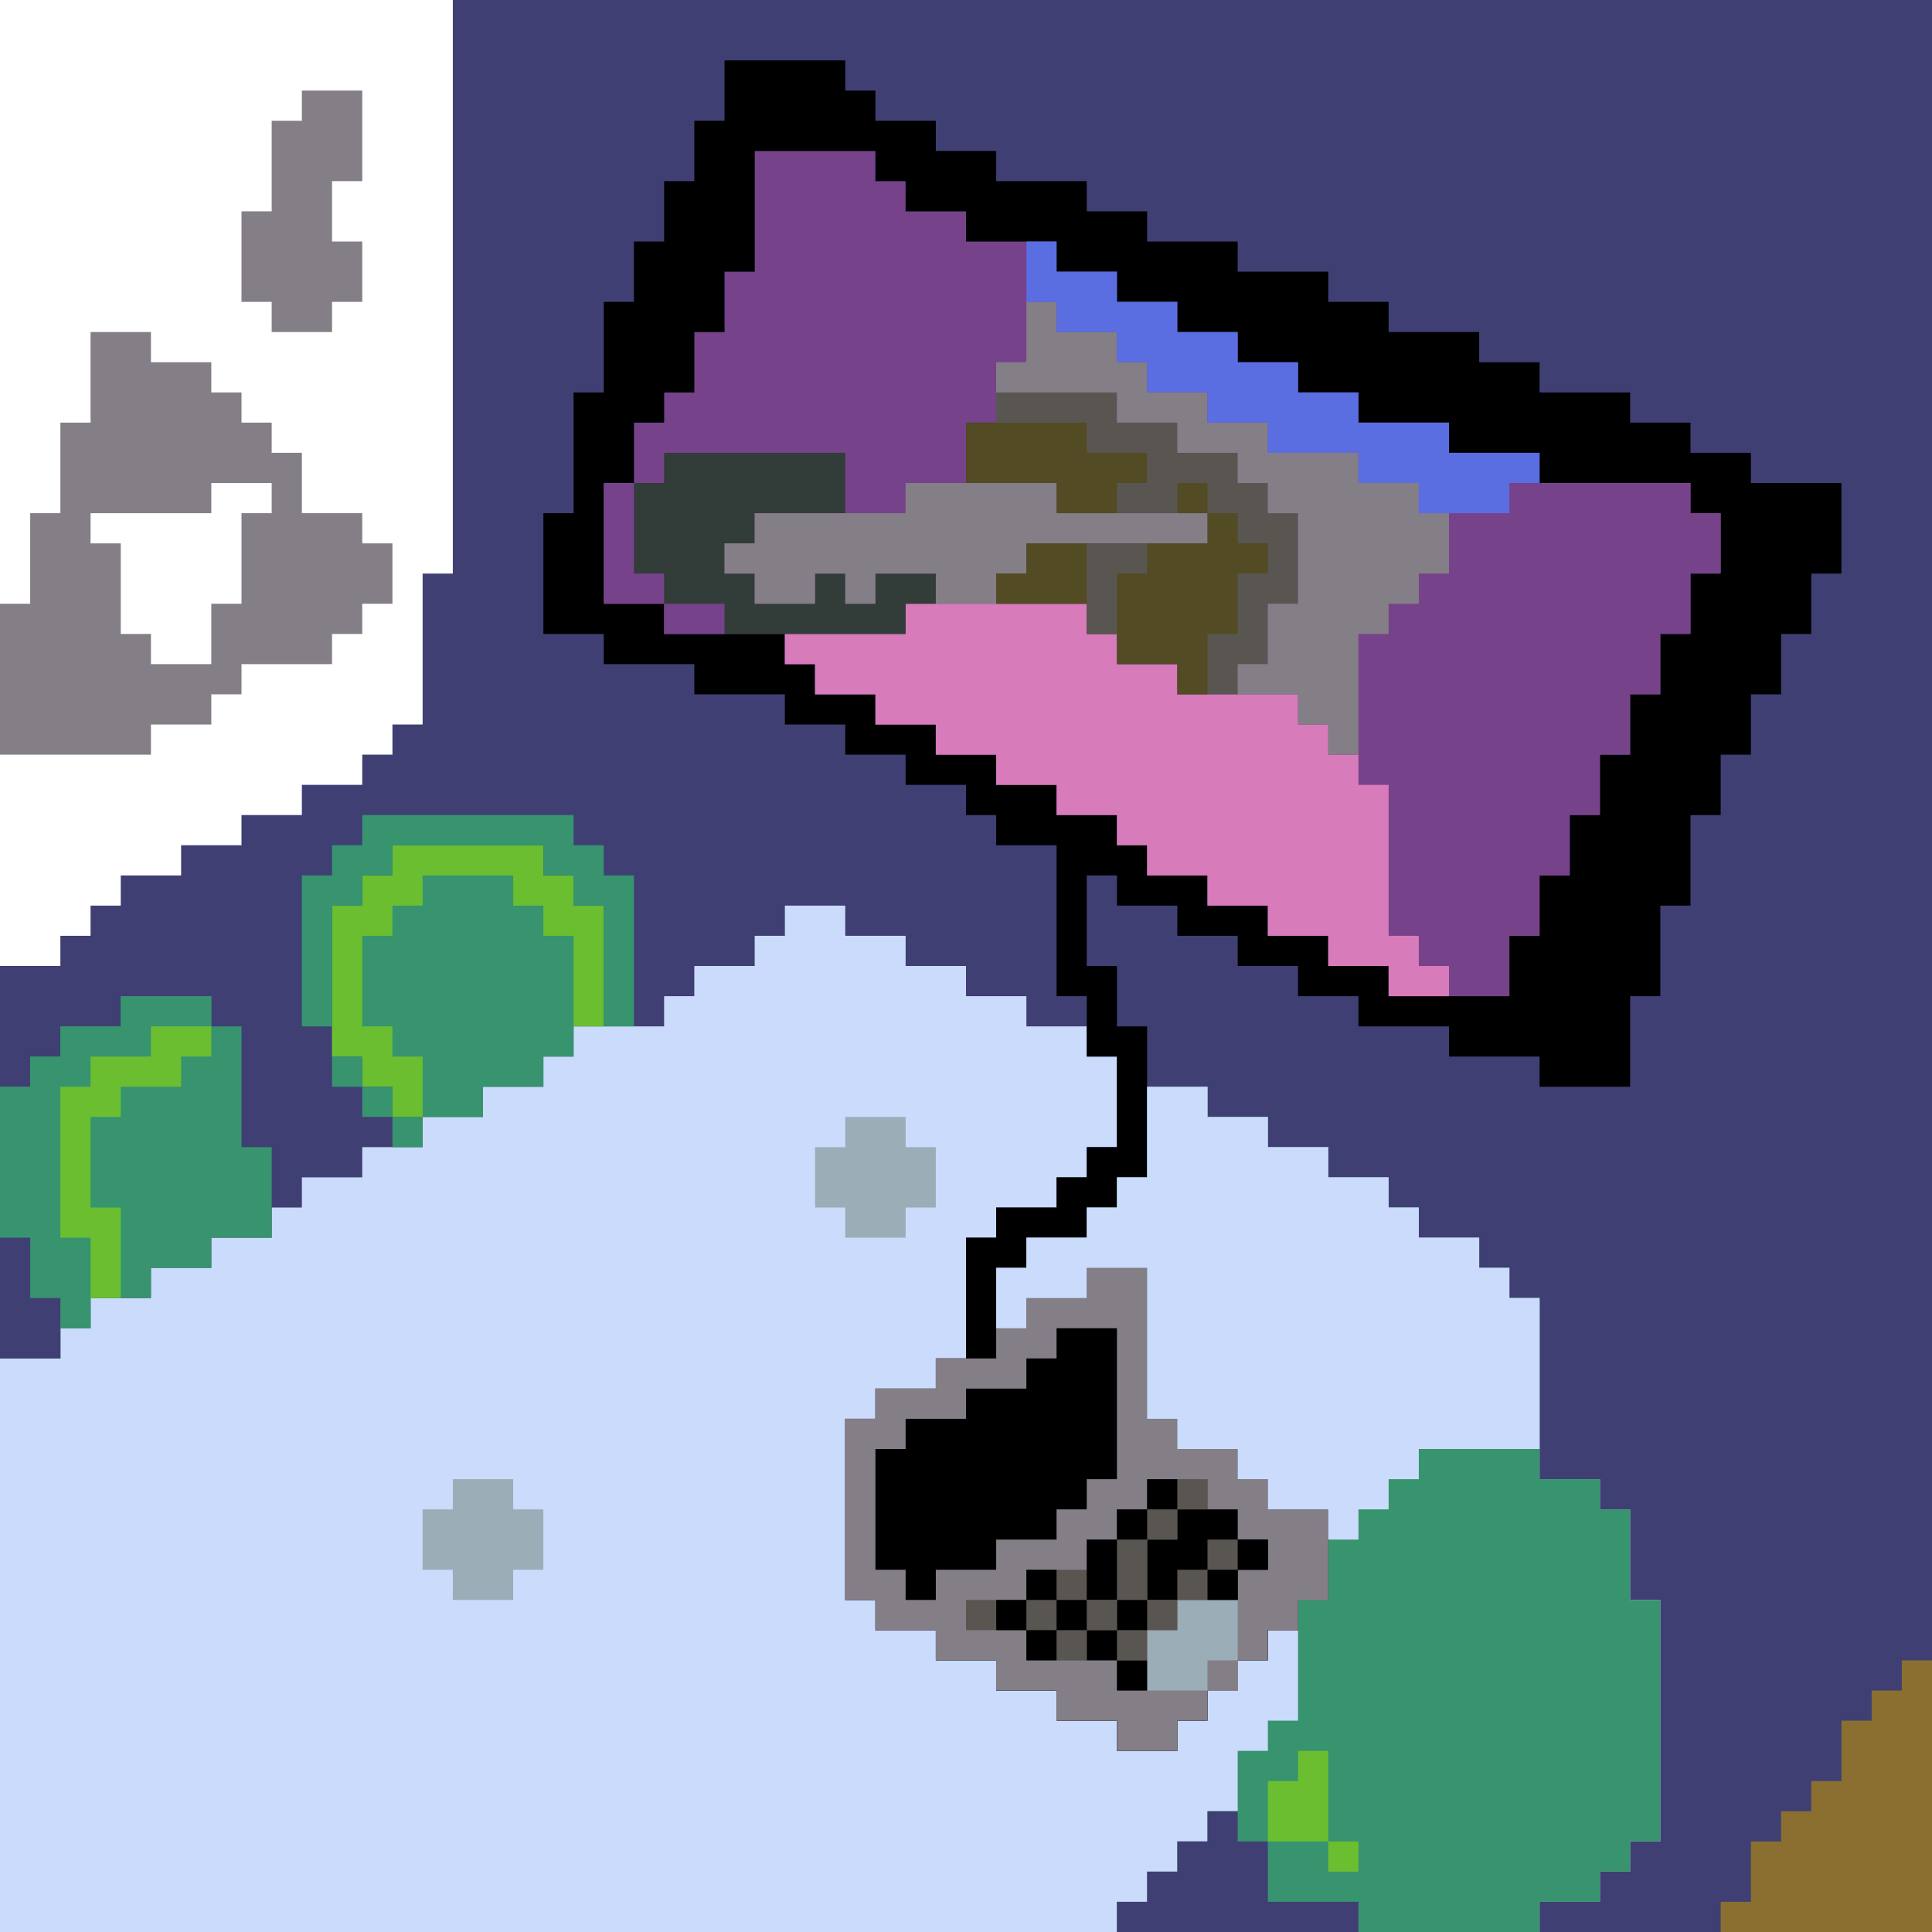 <?xml version="1.0" encoding="UTF-8"?>
<svg version="1.1" xmlns="http://www.w3.org/2000/svg" width="640" height="640">
<rect width="100%" height="100%" fill="#333333" stroke="none"/>
<path d="M0 0 C211.2 0 422.4 0 640 0 C640 211.2 640 422.4 640 640 C428.8 640 217.6 640 0 640 C0 428.8 0 217.6 0 0 Z " fill="#3F3F74" transform="translate(0,0)"/>
<path d="M0 0 C6.6 0 13.2 0 20 0 C20 3.3 20 6.6 20 10 C26.6 10 33.2 10 40 10 C40 13.3 40 16.6 40 20 C46.6 20 53.2 20 60 20 C60 23.3 60 26.6 60 30 C66.6 30 73.2 30 80 30 C80 33.3 80 36.6 80 40 C86.6 40 93.2 40 100 40 C100 43.3 100 46.6 100 50 C103.3 50 106.6 50 110 50 C110 59.9 110 69.8 110 80 C106.7 80 103.4 80 100 80 C100 83.3 100 86.6 100 90 C96.7 90 93.4 90 90 90 C90 93.3 90 96.6 90 100 C83.4 100 76.8 100 70 100 C70 103.3 70 106.6 70 110 C66.7 110 63.4 110 60 110 C60 123.2 60 136.4 60 150 C56.7 150 53.4 150 50 150 C50 153.3 50 156.6 50 160 C43.4 160 36.8 160 30 160 C30 163.3 30 166.6 30 170 C26.7 170 23.4 170 20 170 C20 189.8 20 209.6 20 230 C23.3 230 26.6 230 30 230 C30 233.3 30 236.6 30 240 C36.6 240 43.2 240 50 240 C50 243.3 50 246.6 50 250 C56.6 250 63.2 250 70 250 C70 253.3 70 256.6 70 260 C76.6 260 83.2 260 90 260 C90 263.3 90 266.6 90 270 C96.6 270 103.2 270 110 270 C110 273.3 110 276.6 110 280 C116.6 280 123.2 280 130 280 C130 276.7 130 273.4 130 270 C133.3 270 136.6 270 140 270 C140 266.7 140 263.4 140 260 C143.3 260 146.6 260 150 260 C150 256.7 150 253.4 150 250 C153.3 250 156.6 250 160 250 C160 246.7 160 243.4 160 240 C163.3 240 166.6 240 170 240 C170 236.7 170 233.4 170 230 C173.3 230 176.6 230 180 230 C180 220.1 180 210.2 180 200 C173.4 200 166.8 200 160 200 C160 196.7 160 193.4 160 190 C156.7 190 153.4 190 150 190 C150 186.7 150 183.4 150 180 C143.4 180 136.8 180 130 180 C130 176.7 130 173.4 130 170 C126.7 170 123.4 170 120 170 C120 153.5 120 137 120 120 C113.4 120 106.8 120 100 120 C100 123.3 100 126.6 100 130 C93.4 130 86.8 130 80 130 C80 133.3 80 136.6 80 140 C76.7 140 73.4 140 70 140 C70 133.4 70 126.8 70 120 C73.3 120 76.6 120 80 120 C80 116.7 80 113.4 80 110 C86.6 110 93.2 110 100 110 C100 106.7 100 103.4 100 100 C103.3 100 106.6 100 110 100 C110 96.7 110 93.4 110 90 C113.3 90 116.6 90 120 90 C120 80.1 120 70.2 120 60 C126.6 60 133.2 60 140 60 C140 63.3 140 66.6 140 70 C146.6 70 153.2 70 160 70 C160 73.3 160 76.6 160 80 C166.6 80 173.2 80 180 80 C180 83.3 180 86.6 180 90 C186.6 90 193.2 90 200 90 C200 93.3 200 96.6 200 100 C203.3 100 206.6 100 210 100 C210 103.3 210 106.6 210 110 C216.6 110 223.2 110 230 110 C230 113.3 230 116.6 230 120 C233.3 120 236.6 120 240 120 C240 123.3 240 126.6 240 130 C243.3 130 246.6 130 250 130 C250 149.8 250 169.6 250 190 C256.6 190 263.2 190 270 190 C270 193.3 270 196.6 270 200 C273.3 200 276.6 200 280 200 C280 209.9 280 219.8 280 230 C283.3 230 286.6 230 290 230 C290 256.4 290 282.8 290 310 C286.7 310 283.4 310 280 310 C280 313.3 280 316.6 280 320 C276.7 320 273.4 320 270 320 C270 323.3 270 326.6 270 330 C263.4 330 256.8 330 250 330 C250 333.3 250 336.6 250 340 C81.7 340 -86.6 340 -260 340 C-260 277.3 -260 214.6 -260 150 C-253.4 150 -246.8 150 -240 150 C-240 146.7 -240 143.4 -240 140 C-236.7 140 -233.4 140 -230 140 C-230 136.7 -230 133.4 -230 130 C-223.4 130 -216.8 130 -210 130 C-210 126.7 -210 123.4 -210 120 C-203.4 120 -196.8 120 -190 120 C-190 116.7 -190 113.4 -190 110 C-183.4 110 -176.8 110 -170 110 C-170 106.7 -170 103.4 -170 100 C-166.7 100 -163.4 100 -160 100 C-160 96.7 -160 93.4 -160 90 C-153.4 90 -146.8 90 -140 90 C-140 86.7 -140 83.4 -140 80 C-133.4 80 -126.8 80 -120 80 C-120 76.7 -120 73.4 -120 70 C-113.4 70 -106.8 70 -100 70 C-100 66.7 -100 63.4 -100 60 C-93.4 60 -86.8 60 -80 60 C-80 56.7 -80 53.4 -80 50 C-76.7 50 -73.4 50 -70 50 C-70 46.7 -70 43.4 -70 40 C-60.1 40 -50.2 40 -40 40 C-40 36.7 -40 33.4 -40 30 C-36.7 30 -33.4 30 -30 30 C-30 26.7 -30 23.4 -30 20 C-23.4 20 -16.8 20 -10 20 C-10 16.7 -10 13.4 -10 10 C-6.7 10 -3.4 10 0 10 C0 6.7 0 3.4 0 0 Z " fill="#CBDBFC" transform="translate(260,300)"/>
<path d="M0 0 C13.2 0 26.4 0 40 0 C40 3.3 40 6.6 40 10 C43.3 10 46.6 10 50 10 C50 13.3 50 16.6 50 20 C56.6 20 63.2 20 70 20 C70 23.3 70 26.6 70 30 C79.9 30 89.8 30 100 30 C100 33.3 100 36.6 100 40 C106.6 40 113.2 40 120 40 C120 43.3 120 46.6 120 50 C126.6 50 133.2 50 140 50 C140 53.3 140 56.6 140 60 C146.6 60 153.2 60 160 60 C160 63.3 160 66.6 160 70 C166.6 70 173.2 70 180 70 C180 73.3 180 76.6 180 80 C186.6 80 193.2 80 200 80 C200 83.3 200 86.6 200 90 C209.9 90 219.8 90 230 90 C230 93.3 230 96.6 230 100 C239.9 100 249.8 100 260 100 C260 103.3 260 106.6 260 110 C276.5 110 293 110 310 110 C310 113.3 310 116.6 310 120 C313.3 120 316.6 120 320 120 C320 126.6 320 133.2 320 140 C316.7 140 313.4 140 310 140 C310 146.6 310 153.2 310 160 C306.7 160 303.4 160 300 160 C300 166.6 300 173.2 300 180 C296.7 180 293.4 180 290 180 C290 186.6 290 193.2 290 200 C286.7 200 283.4 200 280 200 C280 206.6 280 213.2 280 220 C276.7 220 273.4 220 270 220 C270 226.6 270 233.2 270 240 C266.7 240 263.4 240 260 240 C260 246.6 260 253.2 260 260 C256.7 260 253.4 260 250 260 C250 266.6 250 273.2 250 280 C236.8 280 223.6 280 210 280 C210 276.7 210 273.4 210 270 C203.4 270 196.8 270 190 270 C190 266.7 190 263.4 190 260 C183.4 260 176.8 260 170 260 C170 256.7 170 253.4 170 250 C163.4 250 156.8 250 150 250 C150 246.7 150 243.4 150 240 C143.4 240 136.8 240 130 240 C130 236.7 130 233.4 130 230 C126.7 230 123.4 230 120 230 C120 226.7 120 223.4 120 220 C113.4 220 106.8 220 100 220 C100 216.7 100 213.4 100 210 C93.4 210 86.8 210 80 210 C80 206.7 80 203.4 80 200 C73.4 200 66.8 200 60 200 C60 196.7 60 193.4 60 190 C53.4 190 46.8 190 40 190 C40 186.7 40 183.4 40 180 C33.4 180 26.8 180 20 180 C20 176.7 20 173.4 20 170 C16.7 170 13.4 170 10 170 C10 166.7 10 163.4 10 160 C-3.2 160 -16.4 160 -30 160 C-30 156.7 -30 153.4 -30 150 C-36.6 150 -43.2 150 -50 150 C-50 136.8 -50 123.6 -50 110 C-46.7 110 -43.4 110 -40 110 C-40 103.4 -40 96.8 -40 90 C-36.7 90 -33.4 90 -30 90 C-30 86.7 -30 83.4 -30 80 C-26.7 80 -23.4 80 -20 80 C-20 73.4 -20 66.8 -20 60 C-16.7 60 -13.4 60 -10 60 C-10 53.4 -10 46.8 -10 40 C-6.7 40 -3.4 40 0 40 C0 26.8 0 13.6 0 0 Z " fill="#76428A" transform="translate(250,50)"/>
<path d="M0 0 C13.2 0 26.4 0 40 0 C40 3.3 40 6.6 40 10 C43.3 10 46.6 10 50 10 C50 13.3 50 16.6 50 20 C56.6 20 63.2 20 70 20 C70 23.3 70 26.6 70 30 C76.6 30 83.2 30 90 30 C90 33.3 90 36.6 90 40 C99.9 40 109.8 40 120 40 C120 43.3 120 46.6 120 50 C126.6 50 133.2 50 140 50 C140 53.3 140 56.6 140 60 C149.9 60 159.8 60 170 60 C170 63.3 170 66.6 170 70 C179.9 70 189.8 70 200 70 C200 73.3 200 76.6 200 80 C206.6 80 213.2 80 220 80 C220 83.3 220 86.6 220 90 C229.9 90 239.8 90 250 90 C250 93.3 250 96.6 250 100 C256.6 100 263.2 100 270 100 C270 103.3 270 106.6 270 110 C279.9 110 289.8 110 300 110 C300 113.3 300 116.6 300 120 C306.6 120 313.2 120 320 120 C320 123.3 320 126.6 320 130 C326.6 130 333.2 130 340 130 C340 133.3 340 136.6 340 140 C349.9 140 359.8 140 370 140 C370 149.9 370 159.8 370 170 C366.7 170 363.4 170 360 170 C360 176.6 360 183.2 360 190 C356.7 190 353.4 190 350 190 C350 196.6 350 203.2 350 210 C346.7 210 343.4 210 340 210 C340 216.6 340 223.2 340 230 C336.7 230 333.4 230 330 230 C330 236.6 330 243.2 330 250 C326.7 250 323.4 250 320 250 C320 259.9 320 269.8 320 280 C316.7 280 313.4 280 310 280 C310 289.9 310 299.8 310 310 C306.7 310 303.4 310 300 310 C300 319.9 300 329.8 300 340 C290.1 340 280.2 340 270 340 C270 336.7 270 333.4 270 330 C260.1 330 250.2 330 240 330 C240 326.7 240 323.4 240 320 C230.1 320 220.2 320 210 320 C210 316.7 210 313.4 210 310 C203.4 310 196.8 310 190 310 C190 306.7 190 303.4 190 300 C183.4 300 176.8 300 170 300 C170 296.7 170 293.4 170 290 C163.4 290 156.8 290 150 290 C150 286.7 150 283.4 150 280 C143.4 280 136.8 280 130 280 C130 276.7 130 273.4 130 270 C126.7 270 123.4 270 120 270 C120 279.9 120 289.8 120 300 C123.3 300 126.6 300 130 300 C130 306.6 130 313.2 130 320 C133.3 320 136.6 320 140 320 C140 336.5 140 353 140 370 C136.7 370 133.4 370 130 370 C130 373.3 130 376.6 130 380 C126.7 380 123.4 380 120 380 C120 383.3 120 386.6 120 390 C113.4 390 106.8 390 100 390 C100 393.3 100 396.6 100 400 C96.7 400 93.4 400 90 400 C90 406.6 90 413.2 90 420 C93.3 420 96.6 420 100 420 C100 416.7 100 413.4 100 410 C106.6 410 113.2 410 120 410 C120 406.7 120 403.4 120 400 C126.6 400 133.2 400 140 400 C140 416.5 140 433 140 450 C143.3 450 146.6 450 150 450 C150 453.3 150 456.6 150 460 C156.6 460 163.2 460 170 460 C170 463.3 170 466.6 170 470 C173.3 470 176.6 470 180 470 C180 473.3 180 476.6 180 480 C186.6 480 193.2 480 200 480 C200 489.9 200 499.8 200 510 C196.7 510 193.4 510 190 510 C190 513.3 190 516.6 190 520 C186.7 520 183.4 520 180 520 C180 523.3 180 526.6 180 530 C176.7 530 173.4 530 170 530 C170 533.3 170 536.6 170 540 C166.7 540 163.4 540 160 540 C160 543.3 160 546.6 160 550 C156.7 550 153.4 550 150 550 C150 553.3 150 556.6 150 560 C143.4 560 136.8 560 130 560 C130 556.7 130 553.4 130 550 C123.4 550 116.8 550 110 550 C110 546.7 110 543.4 110 540 C103.4 540 96.8 540 90 540 C90 536.7 90 533.4 90 530 C83.4 530 76.8 530 70 530 C70 526.7 70 523.4 70 520 C63.4 520 56.8 520 50 520 C50 516.7 50 513.4 50 510 C46.7 510 43.4 510 40 510 C40 490.2 40 470.4 40 450 C43.3 450 46.6 450 50 450 C50 446.7 50 443.4 50 440 C56.6 440 63.2 440 70 440 C70 436.7 70 433.4 70 430 C73.3 430 76.6 430 80 430 C80 416.8 80 403.6 80 390 C83.3 390 86.6 390 90 390 C90 386.7 90 383.4 90 380 C96.6 380 103.2 380 110 380 C110 376.7 110 373.4 110 370 C113.3 370 116.6 370 120 370 C120 366.7 120 363.4 120 360 C123.3 360 126.6 360 130 360 C130 350.1 130 340.2 130 330 C126.7 330 123.4 330 120 330 C120 323.4 120 316.8 120 310 C116.7 310 113.4 310 110 310 C110 293.5 110 277 110 260 C103.4 260 96.8 260 90 260 C90 256.7 90 253.4 90 250 C86.7 250 83.4 250 80 250 C80 246.7 80 243.4 80 240 C73.4 240 66.8 240 60 240 C60 236.7 60 233.4 60 230 C53.4 230 46.8 230 40 230 C40 226.7 40 223.4 40 220 C33.4 220 26.8 220 20 220 C20 216.7 20 213.4 20 210 C10.1 210 0.2 210 -10 210 C-10 206.7 -10 203.4 -10 200 C-19.9 200 -29.8 200 -40 200 C-40 196.7 -40 193.4 -40 190 C-46.6 190 -53.2 190 -60 190 C-60 176.8 -60 163.6 -60 150 C-56.7 150 -53.4 150 -50 150 C-50 136.8 -50 123.6 -50 110 C-46.7 110 -43.4 110 -40 110 C-40 100.1 -40 90.2 -40 80 C-36.7 80 -33.4 80 -30 80 C-30 73.4 -30 66.8 -30 60 C-26.7 60 -23.4 60 -20 60 C-20 53.4 -20 46.8 -20 40 C-16.7 40 -13.4 40 -10 40 C-10 33.4 -10 26.8 -10 20 C-6.7 20 -3.4 20 0 20 C0 13.4 0 6.8 0 0 Z M10 30 C10 43.2 10 56.4 10 70 C6.7 70 3.4 70 0 70 C0 76.6 0 83.2 0 90 C-3.3 90 -6.6 90 -10 90 C-10 96.6 -10 103.2 -10 110 C-13.3 110 -16.6 110 -20 110 C-20 113.3 -20 116.6 -20 120 C-23.3 120 -26.6 120 -30 120 C-30 126.6 -30 133.2 -30 140 C-33.3 140 -36.6 140 -40 140 C-40 153.2 -40 166.4 -40 180 C-33.4 180 -26.8 180 -20 180 C-20 183.3 -20 186.6 -20 190 C-6.8 190 6.4 190 20 190 C20 193.3 20 196.6 20 200 C23.3 200 26.6 200 30 200 C30 203.3 30 206.6 30 210 C36.6 210 43.2 210 50 210 C50 213.3 50 216.6 50 220 C56.6 220 63.2 220 70 220 C70 223.3 70 226.6 70 230 C76.6 230 83.2 230 90 230 C90 233.3 90 236.6 90 240 C96.6 240 103.2 240 110 240 C110 243.3 110 246.6 110 250 C116.6 250 123.2 250 130 250 C130 253.3 130 256.6 130 260 C133.3 260 136.6 260 140 260 C140 263.3 140 266.6 140 270 C146.6 270 153.2 270 160 270 C160 273.3 160 276.6 160 280 C166.6 280 173.2 280 180 280 C180 283.3 180 286.6 180 290 C186.6 290 193.2 290 200 290 C200 293.3 200 296.6 200 300 C206.6 300 213.2 300 220 300 C220 303.3 220 306.6 220 310 C233.2 310 246.4 310 260 310 C260 303.4 260 296.8 260 290 C263.3 290 266.6 290 270 290 C270 283.4 270 276.8 270 270 C273.3 270 276.6 270 280 270 C280 263.4 280 256.8 280 250 C283.3 250 286.6 250 290 250 C290 243.4 290 236.8 290 230 C293.3 230 296.6 230 300 230 C300 223.4 300 216.8 300 210 C303.3 210 306.6 210 310 210 C310 203.4 310 196.8 310 190 C313.3 190 316.6 190 320 190 C320 183.4 320 176.8 320 170 C323.3 170 326.6 170 330 170 C330 163.4 330 156.8 330 150 C326.7 150 323.4 150 320 150 C320 146.7 320 143.4 320 140 C303.5 140 287 140 270 140 C270 136.7 270 133.4 270 130 C260.1 130 250.2 130 240 130 C240 126.7 240 123.4 240 120 C230.1 120 220.2 120 210 120 C210 116.7 210 113.4 210 110 C203.4 110 196.8 110 190 110 C190 106.7 190 103.4 190 100 C183.4 100 176.8 100 170 100 C170 96.7 170 93.4 170 90 C163.4 90 156.8 90 150 90 C150 86.7 150 83.4 150 80 C143.4 80 136.8 80 130 80 C130 76.7 130 73.4 130 70 C123.4 70 116.8 70 110 70 C110 66.7 110 63.4 110 60 C100.1 60 90.2 60 80 60 C80 56.7 80 53.4 80 50 C73.4 50 66.8 50 60 50 C60 46.7 60 43.4 60 40 C56.7 40 53.4 40 50 40 C50 36.7 50 33.4 50 30 C36.8 30 23.6 30 10 30 Z " fill="#000000" transform="translate(240,20)"/>
<path d="M0 0 C49.5 0 99 0 150 0 C150 62.7 150 125.4 150 190 C146.7 190 143.4 190 140 190 C140 206.5 140 223 140 240 C136.7 240 133.4 240 130 240 C130 243.3 130 246.6 130 250 C126.7 250 123.4 250 120 250 C120 253.3 120 256.6 120 260 C113.4 260 106.8 260 100 260 C100 263.3 100 266.6 100 270 C93.4 270 86.8 270 80 270 C80 273.3 80 276.6 80 280 C73.4 280 66.8 280 60 280 C60 283.3 60 286.6 60 290 C53.4 290 46.8 290 40 290 C40 293.3 40 296.6 40 300 C36.7 300 33.4 300 30 300 C30 303.3 30 306.6 30 310 C26.7 310 23.4 310 20 310 C20 313.3 20 316.6 20 320 C13.4 320 6.8 320 0 320 C0 214.4 0 108.8 0 0 Z " fill="#FFFFFF" transform="translate(0,0)"/>
<path d="M0 0 C6.6 0 13.2 0 20 0 C20 3.3 20 6.6 20 10 C26.6 10 33.2 10 40 10 C40 13.3 40 16.6 40 20 C46.6 20 53.2 20 60 20 C60 23.3 60 26.6 60 30 C66.6 30 73.2 30 80 30 C80 33.3 80 36.6 80 40 C83.3 40 86.6 40 90 40 C90 43.3 90 46.6 90 50 C96.6 50 103.2 50 110 50 C110 53.3 110 56.6 110 60 C113.3 60 116.6 60 120 60 C120 63.3 120 66.6 120 70 C123.3 70 126.6 70 130 70 C130 89.8 130 109.6 130 130 C136.6 130 143.2 130 150 130 C150 133.3 150 136.6 150 140 C153.3 140 156.6 140 160 140 C160 149.9 160 159.8 160 170 C163.3 170 166.6 170 170 170 C170 196.4 170 222.8 170 250 C166.7 250 163.4 250 160 250 C160 253.3 160 256.6 160 260 C156.7 260 153.4 260 150 260 C150 263.3 150 266.6 150 270 C143.4 270 136.8 270 130 270 C130 273.3 130 276.6 130 280 C83.8 280 37.6 280 -10 280 C-10 276.7 -10 273.4 -10 270 C-6.7 270 -3.4 270 0 270 C0 266.7 0 263.4 0 260 C3.3 260 6.6 260 10 260 C10 256.7 10 253.4 10 250 C13.3 250 16.6 250 20 250 C20 246.7 20 243.4 20 240 C23.3 240 26.6 240 30 240 C30 233.4 30 226.8 30 220 C33.3 220 36.6 220 40 220 C40 216.7 40 213.4 40 210 C43.3 210 46.6 210 50 210 C50 196.8 50 183.6 50 170 C53.3 170 56.6 170 60 170 C60 160.1 60 150.2 60 140 C53.4 140 46.8 140 40 140 C40 136.7 40 133.4 40 130 C36.7 130 33.4 130 30 130 C30 126.7 30 123.4 30 120 C23.4 120 16.8 120 10 120 C10 116.7 10 113.4 10 110 C6.7 110 3.4 110 0 110 C0 93.5 0 77 0 60 C-6.6 60 -13.2 60 -20 60 C-20 63.3 -20 66.6 -20 70 C-26.6 70 -33.2 70 -40 70 C-40 73.3 -40 76.6 -40 80 C-43.3 80 -46.6 80 -50 80 C-50 73.4 -50 66.8 -50 60 C-46.7 60 -43.4 60 -40 60 C-40 56.7 -40 53.4 -40 50 C-33.4 50 -26.8 50 -20 50 C-20 46.7 -20 43.4 -20 40 C-16.7 40 -13.4 40 -10 40 C-10 36.7 -10 33.4 -10 30 C-6.7 30 -3.4 30 0 30 C0 20.1 0 10.2 0 0 Z " fill="#37946E" transform="translate(380,360)"/>
<path d="M0 0 C19.8 0 39.6 0 60 0 C60 3.3 60 6.6 60 10 C63.3 10 66.6 10 70 10 C70 16.6 70 23.2 70 30 C66.7 30 63.4 30 60 30 C60 36.6 60 43.2 60 50 C56.7 50 53.4 50 50 50 C50 56.6 50 63.2 50 70 C46.7 70 43.4 70 40 70 C40 76.6 40 83.2 40 90 C36.7 90 33.4 90 30 90 C30 96.6 30 103.2 30 110 C26.7 110 23.4 110 20 110 C20 116.6 20 123.2 20 130 C16.7 130 13.4 130 10 130 C10 136.6 10 143.2 10 150 C6.7 150 3.4 150 0 150 C0 156.6 0 163.2 0 170 C-13.2 170 -26.4 170 -40 170 C-40 166.7 -40 163.4 -40 160 C-46.6 160 -53.2 160 -60 160 C-60 156.7 -60 153.4 -60 150 C-66.6 150 -73.2 150 -80 150 C-80 146.7 -80 143.4 -80 140 C-86.6 140 -93.2 140 -100 140 C-100 136.7 -100 133.4 -100 130 C-106.6 130 -113.2 130 -120 130 C-120 126.7 -120 123.4 -120 120 C-123.3 120 -126.6 120 -130 120 C-130 116.7 -130 113.4 -130 110 C-136.6 110 -143.2 110 -150 110 C-150 106.7 -150 103.4 -150 100 C-156.6 100 -163.2 100 -170 100 C-170 96.7 -170 93.4 -170 90 C-176.6 90 -183.2 90 -190 90 C-190 86.7 -190 83.4 -190 80 C-196.6 80 -203.2 80 -210 80 C-210 76.7 -210 73.4 -210 70 C-216.6 70 -223.2 70 -230 70 C-230 66.7 -230 63.4 -230 60 C-233.3 60 -236.6 60 -240 60 C-240 56.7 -240 53.4 -240 50 C-226.8 50 -213.6 50 -200 50 C-200 46.7 -200 43.4 -200 40 C-180.2 40 -160.4 40 -140 40 C-140 43.3 -140 46.6 -140 50 C-136.7 50 -133.4 50 -130 50 C-130 53.3 -130 56.6 -130 60 C-123.4 60 -116.8 60 -110 60 C-110 63.3 -110 66.6 -110 70 C-96.8 70 -83.6 70 -70 70 C-70 73.3 -70 76.6 -70 80 C-66.7 80 -63.4 80 -60 80 C-60 83.3 -60 86.6 -60 90 C-56.7 90 -53.4 90 -50 90 C-50 76.8 -50 63.6 -50 50 C-46.7 50 -43.4 50 -40 50 C-40 46.7 -40 43.4 -40 40 C-36.7 40 -33.4 40 -30 40 C-30 36.7 -30 33.4 -30 30 C-26.7 30 -23.4 30 -20 30 C-20 23.4 -20 16.8 -20 10 C-13.4 10 -6.8 10 0 10 C0 6.7 0 3.4 0 0 Z " fill="#76428A" transform="translate(500,160)"/>
<path d="M0 0 C6.6 0 13.2 0 20 0 C20 16.5 20 33 20 50 C23.3 50 26.6 50 30 50 C30 53.3 30 56.6 30 60 C36.6 60 43.2 60 50 60 C50 63.3 50 66.6 50 70 C53.3 70 56.6 70 60 70 C60 73.3 60 76.6 60 80 C66.6 80 73.2 80 80 80 C80 89.9 80 99.8 80 110 C76.7 110 73.4 110 70 110 C70 113.3 70 116.6 70 120 C66.7 120 63.4 120 60 120 C60 123.3 60 126.6 60 130 C56.7 130 53.4 130 50 130 C50 133.3 50 136.6 50 140 C46.7 140 43.4 140 40 140 C40 143.3 40 146.6 40 150 C36.7 150 33.4 150 30 150 C30 153.3 30 156.6 30 160 C23.4 160 16.8 160 10 160 C10 156.7 10 153.4 10 150 C3.4 150 -3.2 150 -10 150 C-10 146.7 -10 143.4 -10 140 C-16.6 140 -23.2 140 -30 140 C-30 136.7 -30 133.4 -30 130 C-36.6 130 -43.2 130 -50 130 C-50 126.7 -50 123.4 -50 120 C-56.6 120 -63.2 120 -70 120 C-70 116.7 -70 113.4 -70 110 C-73.3 110 -76.6 110 -80 110 C-80 90.2 -80 70.4 -80 50 C-76.7 50 -73.4 50 -70 50 C-70 46.7 -70 43.4 -70 40 C-63.4 40 -56.8 40 -50 40 C-50 36.7 -50 33.4 -50 30 C-43.4 30 -36.8 30 -30 30 C-30 26.7 -30 23.4 -30 20 C-26.7 20 -23.4 20 -20 20 C-20 16.7 -20 13.4 -20 10 C-13.4 10 -6.8 10 0 10 C0 6.7 0 3.4 0 0 Z " fill="#847E87" transform="translate(360,420)"/>
<path d="M0 0 C6.6 0 13.2 0 20 0 C20 3.3 20 6.6 20 10 C26.6 10 33.2 10 40 10 C40 13.3 40 16.6 40 20 C46.6 20 53.2 20 60 20 C60 23.3 60 26.6 60 30 C66.6 30 73.2 30 80 30 C80 33.3 80 36.6 80 40 C83.3 40 86.6 40 90 40 C90 43.3 90 46.6 90 50 C96.6 50 103.2 50 110 50 C110 53.3 110 56.6 110 60 C113.3 60 116.6 60 120 60 C120 63.3 120 66.6 120 70 C123.3 70 126.6 70 130 70 C130 86.5 130 103 130 120 C116.8 120 103.6 120 90 120 C90 123.3 90 126.6 90 130 C86.7 130 83.4 130 80 130 C80 133.3 80 136.6 80 140 C76.7 140 73.4 140 70 140 C70 143.3 70 146.6 70 150 C66.7 150 63.4 150 60 150 C60 146.7 60 143.4 60 140 C53.4 140 46.8 140 40 140 C40 136.7 40 133.4 40 130 C36.7 130 33.4 130 30 130 C30 126.7 30 123.4 30 120 C23.4 120 16.8 120 10 120 C10 116.7 10 113.4 10 110 C6.7 110 3.4 110 0 110 C0 93.5 0 77 0 60 C-6.6 60 -13.2 60 -20 60 C-20 63.3 -20 66.6 -20 70 C-26.6 70 -33.2 70 -40 70 C-40 73.3 -40 76.6 -40 80 C-43.3 80 -46.6 80 -50 80 C-50 73.4 -50 66.8 -50 60 C-46.7 60 -43.4 60 -40 60 C-40 56.7 -40 53.4 -40 50 C-33.4 50 -26.8 50 -20 50 C-20 46.7 -20 43.4 -20 40 C-16.7 40 -13.4 40 -10 40 C-10 36.7 -10 33.4 -10 30 C-6.7 30 -3.4 30 0 30 C0 20.1 0 10.2 0 0 Z " fill="#CBDBFC" transform="translate(380,360)"/>
<path d="M0 0 C6.6 0 13.2 0 20 0 C20 3.3 20 6.6 20 10 C26.6 10 33.2 10 40 10 C40 13.3 40 16.6 40 20 C43.3 20 46.6 20 50 20 C50 23.3 50 26.6 50 30 C53.3 30 56.6 30 60 30 C60 33.3 60 36.6 60 40 C63.3 40 66.6 40 70 40 C70 46.6 70 53.2 70 60 C76.6 60 83.2 60 90 60 C90 63.3 90 66.6 90 70 C93.3 70 96.6 70 100 70 C100 76.6 100 83.2 100 90 C96.7 90 93.4 90 90 90 C90 93.3 90 96.6 90 100 C86.7 100 83.4 100 80 100 C80 103.3 80 106.6 80 110 C70.1 110 60.2 110 50 110 C50 113.3 50 116.6 50 120 C46.7 120 43.4 120 40 120 C40 123.3 40 126.6 40 130 C33.4 130 26.8 130 20 130 C20 133.3 20 136.6 20 140 C3.5 140 -13 140 -30 140 C-30 123.5 -30 107 -30 90 C-26.7 90 -23.4 90 -20 90 C-20 80.1 -20 70.2 -20 60 C-16.7 60 -13.4 60 -10 60 C-10 50.1 -10 40.2 -10 30 C-6.7 30 -3.4 30 0 30 C0 20.1 0 10.2 0 0 Z " fill="#847E87" transform="translate(30,110)"/>
<path d="M0 0 C19.8 0 39.6 0 60 0 C60 3.3 60 6.6 60 10 C63.3 10 66.6 10 70 10 C70 13.3 70 16.6 70 20 C76.6 20 83.2 20 90 20 C90 23.3 90 26.6 90 30 C103.2 30 116.4 30 130 30 C130 33.3 130 36.6 130 40 C133.3 40 136.6 40 140 40 C140 43.3 140 46.6 140 50 C143.3 50 146.6 50 150 50 C150 53.3 150 56.6 150 60 C153.3 60 156.6 60 160 60 C160 76.5 160 93 160 110 C163.3 110 166.6 110 170 110 C170 113.3 170 116.6 170 120 C173.3 120 176.6 120 180 120 C180 123.3 180 126.6 180 130 C173.4 130 166.8 130 160 130 C160 126.7 160 123.4 160 120 C153.4 120 146.8 120 140 120 C140 116.7 140 113.4 140 110 C133.4 110 126.8 110 120 110 C120 106.7 120 103.4 120 100 C113.4 100 106.8 100 100 100 C100 96.7 100 93.4 100 90 C93.4 90 86.8 90 80 90 C80 86.7 80 83.4 80 80 C76.7 80 73.4 80 70 80 C70 76.7 70 73.4 70 70 C63.4 70 56.8 70 50 70 C50 66.7 50 63.4 50 60 C43.4 60 36.8 60 30 60 C30 56.7 30 53.4 30 50 C23.4 50 16.8 50 10 50 C10 46.7 10 43.4 10 40 C3.4 40 -3.2 40 -10 40 C-10 36.7 -10 33.4 -10 30 C-16.6 30 -23.2 30 -30 30 C-30 26.7 -30 23.4 -30 20 C-33.3 20 -36.6 20 -40 20 C-40 16.7 -40 13.4 -40 10 C-26.8 10 -13.6 10 0 10 C0 6.7 0 3.4 0 0 Z " fill="#D77BBA" transform="translate(300,200)"/>
<path d="M0 0 C9.9 0 19.8 0 30 0 C30 3.3 30 6.6 30 10 C33.3 10 36.6 10 40 10 C40 23.2 40 36.4 40 50 C43.3 50 46.6 50 50 50 C50 59.9 50 69.8 50 80 C43.4 80 36.8 80 30 80 C30 83.3 30 86.6 30 90 C23.4 90 16.8 90 10 90 C10 93.3 10 96.6 10 100 C3.4 100 -3.2 100 -10 100 C-10 103.3 -10 106.6 -10 110 C-13.3 110 -16.6 110 -20 110 C-20 113.3 -20 116.6 -20 120 C-26.6 120 -33.2 120 -40 120 C-40 90.3 -40 60.6 -40 30 C-36.7 30 -33.4 30 -30 30 C-30 26.7 -30 23.4 -30 20 C-26.7 20 -23.4 20 -20 20 C-20 16.7 -20 13.4 -20 10 C-13.4 10 -6.8 10 0 10 C0 6.7 0 3.4 0 0 Z " fill="#37946E" transform="translate(40,330)"/>
<path d="M0 0 C16.5 0 33 0 50 0 C50 3.3 50 6.6 50 10 C53.3 10 56.6 10 60 10 C60 13.3 60 16.6 60 20 C63.3 20 66.6 20 70 20 C70 33.2 70 46.4 70 60 C66.7 60 63.4 60 60 60 C60 63.3 60 66.6 60 70 C56.7 70 53.4 70 50 70 C50 73.3 50 76.6 50 80 C43.4 80 36.8 80 30 80 C30 83.3 30 86.6 30 90 C20.1 90 10.2 90 0 90 C0 86.7 0 83.4 0 80 C-3.3 80 -6.6 80 -10 80 C-10 76.7 -10 73.4 -10 70 C-13.3 70 -16.6 70 -20 70 C-20 53.5 -20 37 -20 20 C-16.7 20 -13.4 20 -10 20 C-10 16.7 -10 13.4 -10 10 C-6.7 10 -3.4 10 0 10 C0 6.7 0 3.4 0 0 Z " fill="#37946E" transform="translate(130,280)"/>
<path d="M0 0 C13.2 0 26.4 0 40 0 C40 3.3 40 6.6 40 10 C46.6 10 53.2 10 60 10 C60 13.3 60 16.6 60 20 C66.6 20 73.2 20 80 20 C80 23.3 80 26.6 80 30 C83.3 30 86.6 30 90 30 C90 33.3 90 36.6 90 40 C93.3 40 96.6 40 100 40 C100 49.9 100 59.8 100 70 C96.7 70 93.4 70 90 70 C90 76.6 90 83.2 90 90 C86.7 90 83.4 90 80 90 C80 93.3 80 96.6 80 100 C73.4 100 66.8 100 60 100 C60 96.7 60 93.4 60 90 C53.4 90 46.8 90 40 90 C40 86.7 40 83.4 40 80 C36.7 80 33.4 80 30 80 C30 76.7 30 73.4 30 70 C20.1 70 10.2 70 0 70 C0 66.7 0 63.4 0 60 C3.3 60 6.6 60 10 60 C10 56.7 10 53.4 10 50 C29.8 50 49.6 50 70 50 C70 46.7 70 43.4 70 40 C53.5 40 37 40 20 40 C20 36.7 20 33.4 20 30 C10.1 30 0.2 30 -10 30 C-10 23.4 -10 16.8 -10 10 C-6.7 10 -3.4 10 0 10 C0 6.7 0 3.4 0 0 Z " fill="#595652" transform="translate(330,130)"/>
<path d="M0 0 C3.3 0 6.6 0 10 0 C10 3.3 10 6.6 10 10 C16.6 10 23.2 10 30 10 C30 13.3 30 16.6 30 20 C33.3 20 36.6 20 40 20 C40 23.3 40 26.6 40 30 C46.6 30 53.2 30 60 30 C60 33.3 60 36.6 60 40 C66.6 40 73.2 40 80 40 C80 43.3 80 46.6 80 50 C89.9 50 99.8 50 110 50 C110 53.3 110 56.6 110 60 C116.6 60 123.2 60 130 60 C130 63.3 130 66.6 130 70 C133.3 70 136.6 70 140 70 C140 76.6 140 83.2 140 90 C136.7 90 133.4 90 130 90 C130 93.3 130 96.6 130 100 C126.7 100 123.4 100 120 100 C120 103.3 120 106.6 120 110 C116.7 110 113.4 110 110 110 C110 123.2 110 136.4 110 150 C106.7 150 103.4 150 100 150 C100 146.7 100 143.4 100 140 C96.7 140 93.4 140 90 140 C90 136.7 90 133.4 90 130 C83.4 130 76.8 130 70 130 C70 126.7 70 123.4 70 120 C73.3 120 76.6 120 80 120 C80 113.4 80 106.8 80 100 C83.3 100 86.6 100 90 100 C90 90.1 90 80.2 90 70 C86.7 70 83.4 70 80 70 C80 66.7 80 63.4 80 60 C76.7 60 73.4 60 70 60 C70 56.7 70 53.4 70 50 C63.4 50 56.8 50 50 50 C50 46.7 50 43.4 50 40 C43.4 40 36.8 40 30 40 C30 36.7 30 33.4 30 30 C16.8 30 3.6 30 -10 30 C-10 26.7 -10 23.4 -10 20 C-6.7 20 -3.4 20 0 20 C0 13.4 0 6.8 0 0 Z " fill="#847E87" transform="translate(340,100)"/>
<path d="M0 0 C6.6 0 13.2 0 20 0 C20 16.5 20 33 20 50 C16.7 50 13.4 50 10 50 C10 53.3 10 56.6 10 60 C6.7 60 3.4 60 0 60 C0 63.3 0 66.6 0 70 C-6.6 70 -13.2 70 -20 70 C-20 73.3 -20 76.6 -20 80 C-26.6 80 -33.2 80 -40 80 C-40 83.3 -40 86.6 -40 90 C-43.3 90 -46.6 90 -50 90 C-50 86.7 -50 83.4 -50 80 C-53.3 80 -56.6 80 -60 80 C-60 66.8 -60 53.6 -60 40 C-56.7 40 -53.4 40 -50 40 C-50 36.7 -50 33.4 -50 30 C-43.4 30 -36.8 30 -30 30 C-30 26.7 -30 23.4 -30 20 C-23.4 20 -16.8 20 -10 20 C-10 16.7 -10 13.4 -10 10 C-6.7 10 -3.4 10 0 10 C0 6.7 0 3.4 0 0 Z " fill="#000000" transform="translate(350,440)"/>
<path d="M0 0 C19.8 0 39.6 0 60 0 C60 6.6 60 13.2 60 20 C50.1 20 40.2 20 30 20 C30 23.3 30 26.6 30 30 C26.7 30 23.4 30 20 30 C20 33.3 20 36.6 20 40 C23.3 40 26.6 40 30 40 C30 43.3 30 46.6 30 50 C36.6 50 43.2 50 50 50 C50 46.7 50 43.4 50 40 C53.3 40 56.6 40 60 40 C60 43.3 60 46.6 60 50 C63.3 50 66.6 50 70 50 C70 46.7 70 43.4 70 40 C76.6 40 83.2 40 90 40 C90 43.3 90 46.6 90 50 C86.7 50 83.4 50 80 50 C80 53.3 80 56.6 80 60 C53.6 60 27.2 60 0 60 C0 56.7 0 53.4 0 50 C-6.6 50 -13.2 50 -20 50 C-20 36.8 -20 23.6 -20 10 C-13.4 10 -6.8 10 0 10 C0 6.7 0 3.4 0 0 Z " fill="#323C39" transform="translate(220,150)"/>
<path d="M0 0 C3.3 0 6.6 0 10 0 C10 29.7 10 59.4 10 90 C-13.1 90 -36.2 90 -60 90 C-60 86.7 -60 83.4 -60 80 C-56.7 80 -53.4 80 -50 80 C-50 73.4 -50 66.8 -50 60 C-46.7 60 -43.4 60 -40 60 C-40 56.7 -40 53.4 -40 50 C-36.7 50 -33.4 50 -30 50 C-30 46.7 -30 43.4 -30 40 C-26.7 40 -23.4 40 -20 40 C-20 33.4 -20 26.8 -20 20 C-16.7 20 -13.4 20 -10 20 C-10 16.7 -10 13.4 -10 10 C-6.7 10 -3.4 10 0 10 C0 6.7 0 3.4 0 0 Z " fill="#8A6F30" transform="translate(630,550)"/>
<path d="M0 0 C3.3 0 6.6 0 10 0 C10 3.3 10 6.6 10 10 C16.6 10 23.2 10 30 10 C30 13.3 30 16.6 30 20 C36.6 20 43.2 20 50 20 C50 23.3 50 26.6 50 30 C56.6 30 63.2 30 70 30 C70 33.3 70 36.6 70 40 C76.6 40 83.2 40 90 40 C90 43.3 90 46.6 90 50 C96.6 50 103.2 50 110 50 C110 53.3 110 56.6 110 60 C119.9 60 129.8 60 140 60 C140 63.3 140 66.6 140 70 C149.9 70 159.8 70 170 70 C170 73.3 170 76.6 170 80 C166.7 80 163.4 80 160 80 C160 83.3 160 86.6 160 90 C150.1 90 140.2 90 130 90 C130 86.7 130 83.4 130 80 C123.4 80 116.8 80 110 80 C110 76.7 110 73.4 110 70 C100.1 70 90.2 70 80 70 C80 66.7 80 63.4 80 60 C73.4 60 66.8 60 60 60 C60 56.7 60 53.4 60 50 C53.4 50 46.8 50 40 50 C40 46.7 40 43.4 40 40 C36.7 40 33.4 40 30 40 C30 36.7 30 33.4 30 30 C23.4 30 16.8 30 10 30 C10 26.7 10 23.4 10 20 C6.7 20 3.4 20 0 20 C0 13.4 0 6.8 0 0 Z " fill="#5B6EE1" transform="translate(340,80)"/>
<path d="M0 0 C16.5 0 33 0 50 0 C50 3.3 50 6.6 50 10 C66.5 10 83 10 100 10 C100 13.3 100 16.6 100 20 C80.2 20 60.4 20 40 20 C40 23.3 40 26.6 40 30 C36.7 30 33.4 30 30 30 C30 33.3 30 36.6 30 40 C23.4 40 16.8 40 10 40 C10 36.7 10 33.4 10 30 C3.4 30 -3.2 30 -10 30 C-10 33.3 -10 36.6 -10 40 C-13.3 40 -16.6 40 -20 40 C-20 36.7 -20 33.4 -20 30 C-23.3 30 -26.6 30 -30 30 C-30 33.3 -30 36.6 -30 40 C-36.6 40 -43.2 40 -50 40 C-50 36.7 -50 33.4 -50 30 C-53.3 30 -56.6 30 -60 30 C-60 26.7 -60 23.4 -60 20 C-56.7 20 -53.4 20 -50 20 C-50 16.7 -50 13.4 -50 10 C-33.5 10 -17 10 0 10 C0 6.7 0 3.4 0 0 Z " fill="#847E87" transform="translate(300,160)"/>
<path d="M0 0 C6.6 0 13.2 0 20 0 C20 3.3 20 6.6 20 10 C23.3 10 26.6 10 30 10 C30 13.3 30 16.6 30 20 C33.3 20 36.6 20 40 20 C40 23.3 40 26.6 40 30 C36.7 30 33.4 30 30 30 C30 33.3 30 36.6 30 40 C23.4 40 16.8 40 10 40 C10 43.3 10 46.6 10 50 C6.7 50 3.4 50 0 50 C0 56.6 0 63.2 0 70 C-3.3 70 -6.6 70 -10 70 C-10 66.7 -10 63.4 -10 60 C-19.9 60 -29.8 60 -40 60 C-40 56.7 -40 53.4 -40 50 C-43.3 50 -46.6 50 -50 50 C-50 46.7 -50 43.4 -50 40 C-46.7 40 -43.4 40 -40 40 C-40 36.7 -40 33.4 -40 30 C-33.4 30 -26.8 30 -20 30 C-20 26.7 -20 23.4 -20 20 C-16.7 20 -13.4 20 -10 20 C-10 16.7 -10 13.4 -10 10 C-6.7 10 -3.4 10 0 10 C0 6.7 0 3.4 0 0 Z " fill="#595652" transform="translate(380,490)"/>
<path d="M0 0 C9.9 0 19.8 0 30 0 C30 3.3 30 6.6 30 10 C23.4 10 16.8 10 10 10 C10 13.3 10 16.6 10 20 C3.4 20 -3.2 20 -10 20 C-10 23.3 -10 26.6 -10 30 C-13.3 30 -16.6 30 -20 30 C-20 46.5 -20 63 -20 80 C-16.7 80 -13.4 80 -10 80 C-10 89.9 -10 99.8 -10 110 C-13.3 110 -16.6 110 -20 110 C-20 113.3 -20 116.6 -20 120 C-26.6 120 -33.2 120 -40 120 C-40 90.3 -40 60.6 -40 30 C-36.7 30 -33.4 30 -30 30 C-30 26.7 -30 23.4 -30 20 C-26.7 20 -23.4 20 -20 20 C-20 16.7 -20 13.4 -20 10 C-13.4 10 -6.8 10 0 10 C0 6.7 0 3.4 0 0 Z " fill="#37946E" transform="translate(40,330)"/>
<path d="M0 0 C3.3 0 6.6 0 10 0 C10 3.3 10 6.6 10 10 C13.3 10 16.6 10 20 10 C20 13.3 20 16.6 20 20 C16.7 20 13.4 20 10 20 C10 26.6 10 33.2 10 40 C6.7 40 3.4 40 0 40 C0 46.6 0 53.2 0 60 C-3.3 60 -6.6 60 -10 60 C-10 56.7 -10 53.4 -10 50 C-16.6 50 -23.2 50 -30 50 C-30 46.7 -30 43.4 -30 40 C-33.3 40 -36.6 40 -40 40 C-40 36.7 -40 33.4 -40 30 C-49.9 30 -59.8 30 -70 30 C-70 26.7 -70 23.4 -70 20 C-66.7 20 -63.4 20 -60 20 C-60 16.7 -60 13.4 -60 10 C-40.2 10 -20.4 10 0 10 C0 6.7 0 3.4 0 0 Z " fill="#524B24" transform="translate(400,170)"/>
<path d="M0 0 C16.5 0 33 0 50 0 C50 3.3 50 6.6 50 10 C53.3 10 56.6 10 60 10 C60 13.3 60 16.6 60 20 C63.3 20 66.6 20 70 20 C70 33.2 70 46.4 70 60 C66.7 60 63.4 60 60 60 C60 50.1 60 40.2 60 30 C56.7 30 53.4 30 50 30 C50 26.7 50 23.4 50 20 C46.7 20 43.4 20 40 20 C40 16.7 40 13.4 40 10 C30.1 10 20.2 10 10 10 C10 13.3 10 16.6 10 20 C6.7 20 3.4 20 0 20 C0 23.3 0 26.6 0 30 C-3.3 30 -6.6 30 -10 30 C-10 39.9 -10 49.8 -10 60 C-6.7 60 -3.4 60 0 60 C0 63.3 0 66.6 0 70 C3.3 70 6.6 70 10 70 C10 76.6 10 83.2 10 90 C6.7 90 3.4 90 0 90 C0 86.7 0 83.4 0 80 C-3.3 80 -6.6 80 -10 80 C-10 76.7 -10 73.4 -10 70 C-13.3 70 -16.6 70 -20 70 C-20 53.5 -20 37 -20 20 C-16.7 20 -13.4 20 -10 20 C-10 16.7 -10 13.4 -10 10 C-6.7 10 -3.4 10 0 10 C0 6.7 0 3.4 0 0 Z " fill="#6ABE30" transform="translate(130,280)"/>
<path d="M0 0 C23.1 0 46.2 0 70 0 C70 3.3 70 6.6 70 10 C73.3 10 76.6 10 80 10 C80 13.3 80 16.6 80 20 C83.3 20 86.6 20 90 20 C90 36.5 90 53 90 70 C86.7 70 83.4 70 80 70 C80 56.8 80 43.6 80 30 C76.7 30 73.4 30 70 30 C70 26.7 70 23.4 70 20 C66.7 20 63.4 20 60 20 C60 16.7 60 13.4 60 10 C43.5 10 27 10 10 10 C10 13.3 10 16.6 10 20 C6.7 20 3.4 20 0 20 C0 23.3 0 26.6 0 30 C-3.3 30 -6.6 30 -10 30 C-10 43.2 -10 56.4 -10 70 C-13.3 70 -16.6 70 -20 70 C-20 53.5 -20 37 -20 20 C-16.7 20 -13.4 20 -10 20 C-10 16.7 -10 13.4 -10 10 C-6.7 10 -3.4 10 0 10 C0 6.7 0 3.4 0 0 Z " fill="#37946E" transform="translate(120,270)"/>
<path d="M0 0 C6.6 0 13.2 0 20 0 C20 9.9 20 19.8 20 30 C16.7 30 13.4 30 10 30 C10 36.6 10 43.2 10 50 C13.3 50 16.6 50 20 50 C20 56.6 20 63.2 20 70 C16.7 70 13.4 70 10 70 C10 73.3 10 76.6 10 80 C3.4 80 -3.2 80 -10 80 C-10 76.7 -10 73.4 -10 70 C-13.3 70 -16.6 70 -20 70 C-20 60.1 -20 50.2 -20 40 C-16.7 40 -13.4 40 -10 40 C-10 30.1 -10 20.2 -10 10 C-6.7 10 -3.4 10 0 10 C0 6.7 0 3.4 0 0 Z " fill="#847E87" transform="translate(100,30)"/>
<path d="M0 0 C6.6 0 13.2 0 20 0 C20 3.3 20 6.6 20 10 C16.7 10 13.4 10 10 10 C10 19.9 10 29.8 10 40 C6.7 40 3.4 40 0 40 C0 46.6 0 53.2 0 60 C-6.6 60 -13.2 60 -20 60 C-20 56.7 -20 53.4 -20 50 C-23.3 50 -26.6 50 -30 50 C-30 40.1 -30 30.2 -30 20 C-33.3 20 -36.6 20 -40 20 C-40 16.7 -40 13.4 -40 10 C-26.8 10 -13.6 10 0 10 C0 6.7 0 3.4 0 0 Z " fill="#FFFFFF" transform="translate(70,160)"/>
<path d="M0 0 C3.3 0 6.6 0 10 0 C10 3.3 10 6.6 10 10 C13.3 10 16.6 10 20 10 C20 16.6 20 23.2 20 30 C29.9 30 39.8 30 50 30 C50 33.3 50 36.6 50 40 C23.6 40 -2.8 40 -30 40 C-30 36.7 -30 33.4 -30 30 C-26.7 30 -23.4 30 -20 30 C-20 26.7 -20 23.4 -20 20 C-16.7 20 -13.4 20 -10 20 C-10 16.7 -10 13.4 -10 10 C-6.7 10 -3.4 10 0 10 C0 6.7 0 3.4 0 0 Z " fill="#3F3F74" transform="translate(400,600)"/>
<path d="M0 0 C6.6 0 13.2 0 20 0 C20 3.3 20 6.6 20 10 C16.7 10 13.4 10 10 10 C10 13.3 10 16.6 10 20 C3.4 20 -3.2 20 -10 20 C-10 23.3 -10 26.6 -10 30 C-13.3 30 -16.6 30 -20 30 C-20 39.9 -20 49.8 -20 60 C-16.7 60 -13.4 60 -10 60 C-10 69.9 -10 79.8 -10 90 C-13.3 90 -16.6 90 -20 90 C-20 83.4 -20 76.8 -20 70 C-23.3 70 -26.6 70 -30 70 C-30 53.5 -30 37 -30 20 C-26.7 20 -23.4 20 -20 20 C-20 16.7 -20 13.4 -20 10 C-13.4 10 -6.8 10 0 10 C0 6.7 0 3.4 0 0 Z " fill="#6ABE30" transform="translate(50,340)"/>
<path d="M0 0 C6.6 0 13.2 0 20 0 C20 3.3 20 6.6 20 10 C23.3 10 26.6 10 30 10 C30 16.6 30 23.2 30 30 C26.7 30 23.4 30 20 30 C20 33.3 20 36.6 20 40 C13.4 40 6.8 40 0 40 C0 36.7 0 33.4 0 30 C-3.3 30 -6.6 30 -10 30 C-10 23.4 -10 16.8 -10 10 C-6.7 10 -3.4 10 0 10 C0 6.7 0 3.4 0 0 Z " fill="#9BADB7" transform="translate(150,490)"/>
<path d="M0 0 C6.6 0 13.2 0 20 0 C20 3.3 20 6.6 20 10 C23.3 10 26.6 10 30 10 C30 16.6 30 23.2 30 30 C26.7 30 23.4 30 20 30 C20 33.3 20 36.6 20 40 C13.4 40 6.8 40 0 40 C0 36.7 0 33.4 0 30 C-3.3 30 -6.6 30 -10 30 C-10 23.4 -10 16.8 -10 10 C-6.7 10 -3.4 10 0 10 C0 6.7 0 3.4 0 0 Z " fill="#9BADB7" transform="translate(280,370)"/>
<path d="M0 0 C13.2 0 26.4 0 40 0 C40 3.3 40 6.6 40 10 C46.6 10 53.2 10 60 10 C60 13.3 60 16.6 60 20 C56.7 20 53.4 20 50 20 C50 23.3 50 26.6 50 30 C43.4 30 36.8 30 30 30 C30 26.7 30 23.4 30 20 C20.1 20 10.2 20 0 20 C0 13.4 0 6.8 0 0 Z " fill="#524B24" transform="translate(320,140)"/>
<path d="M0 0 C6.6 0 13.2 0 20 0 C20 3.3 20 6.6 20 10 C23.3 10 26.6 10 30 10 C30 13.3 30 16.6 30 20 C26.7 20 23.4 20 20 20 C20 23.3 20 26.6 20 30 C10.1 30 0.2 30 -10 30 C-10 23.4 -10 16.8 -10 10 C-6.7 10 -3.4 10 0 10 C0 6.7 0 3.4 0 0 Z " fill="#000000" transform="translate(390,500)"/>
<path d="M0 0 C6.6 0 13.2 0 20 0 C20 9.9 20 19.8 20 30 C10.1 30 0.2 30 -10 30 C-10 23.4 -10 16.8 -10 10 C-6.7 10 -3.4 10 0 10 C0 6.7 0 3.4 0 0 Z " fill="#9BADB7" transform="translate(390,530)"/>
<path d="M0 0 C6.6 0 13.2 0 20 0 C20 3.3 20 6.6 20 10 C16.7 10 13.4 10 10 10 C10 13.3 10 16.6 10 20 C6.7 20 3.4 20 0 20 C0 26.6 0 33.2 0 40 C-3.3 40 -6.6 40 -10 40 C-10 30.1 -10 20.2 -10 10 C-6.7 10 -3.4 10 0 10 C0 6.7 0 3.4 0 0 Z " fill="#595652" transform="translate(380,490)"/>
<path d="M0 0 C3.3 0 6.6 0 10 0 C10 6.6 10 13.2 10 20 C13.3 20 16.6 20 20 20 C20 26.6 20 33.2 20 40 C13.4 40 6.8 40 0 40 C0 26.8 0 13.6 0 0 Z " fill="#3F3F74" transform="translate(0,410)"/>
<path d="M0 0 C3.3 0 6.6 0 10 0 C10 9.9 10 19.8 10 30 C3.4 30 -3.2 30 -10 30 C-10 23.4 -10 16.8 -10 10 C-6.7 10 -3.4 10 0 10 C0 6.7 0 3.4 0 0 Z " fill="#6ABE30" transform="translate(430,580)"/>
<path d="M0 0 C3.3 0 6.6 0 10 0 C10 9.9 10 19.8 10 30 C13.3 30 16.6 30 20 30 C20 33.3 20 36.6 20 40 C13.4 40 6.8 40 0 40 C0 26.8 0 13.6 0 0 Z " fill="#76428A" transform="translate(200,160)"/>
<path d="M0 0 C6.6 0 13.2 0 20 0 C20 3.3 20 6.6 20 10 C16.7 10 13.4 10 10 10 C10 16.6 10 23.2 10 30 C6.7 30 3.4 30 0 30 C0 20.1 0 10.2 0 0 Z " fill="#595652" transform="translate(360,180)"/>
<path d="M0 0 C6.6 0 13.2 0 20 0 C20 6.6 20 13.2 20 20 C16.7 20 13.4 20 10 20 C10 16.7 10 13.4 10 10 C6.7 10 3.4 10 0 10 C0 6.7 0 3.4 0 0 Z " fill="#595652" transform="translate(330,530)"/>
<path d="M0 0 C3.3 0 6.6 0 10 0 C10 6.6 10 13.2 10 20 C6.7 20 3.4 20 0 20 C0 13.4 0 6.8 0 0 Z " fill="#595652" transform="translate(370,510)"/>
<path d="M0 0 C3.3 0 6.6 0 10 0 C10 6.6 10 13.2 10 20 C6.7 20 3.4 20 0 20 C0 13.4 0 6.8 0 0 Z " fill="#000000" transform="translate(360,510)"/>
<path d="M0 0 C6.6 0 13.2 0 20 0 C20 3.3 20 6.6 20 10 C13.4 10 6.8 10 0 10 C0 6.7 0 3.4 0 0 Z " fill="#76428A" transform="translate(220,200)"/>
<path d="M0 0 C3.3 0 6.6 0 10 0 C10 3.3 10 6.6 10 10 C6.7 10 3.4 10 0 10 C0 6.7 0 3.4 0 0 Z " fill="#6ABE30" transform="translate(440,610)"/>
<path d="M0 0 C3.3 0 6.6 0 10 0 C10 3.3 10 6.6 10 10 C6.7 10 3.4 10 0 10 C0 6.7 0 3.4 0 0 Z " fill="#847E87" transform="translate(400,550)"/>
<path d="M0 0 C3.3 0 6.6 0 10 0 C10 3.3 10 6.6 10 10 C6.7 10 3.4 10 0 10 C0 6.7 0 3.4 0 0 Z " fill="#000000" transform="translate(370,550)"/>
<path d="M0 0 C3.3 0 6.6 0 10 0 C10 3.3 10 6.6 10 10 C6.7 10 3.4 10 0 10 C0 6.7 0 3.4 0 0 Z " fill="#595652" transform="translate(370,540)"/>
<path d="M0 0 C3.3 0 6.6 0 10 0 C10 3.3 10 6.6 10 10 C6.7 10 3.4 10 0 10 C0 6.7 0 3.4 0 0 Z " fill="#000000" transform="translate(360,540)"/>
<path d="M0 0 C3.3 0 6.6 0 10 0 C10 3.3 10 6.6 10 10 C6.7 10 3.4 10 0 10 C0 6.7 0 3.4 0 0 Z " fill="#595652" transform="translate(350,540)"/>
<path d="M0 0 C3.3 0 6.6 0 10 0 C10 3.3 10 6.6 10 10 C6.7 10 3.4 10 0 10 C0 6.7 0 3.4 0 0 Z " fill="#000000" transform="translate(340,540)"/>
<path d="M0 0 C3.3 0 6.6 0 10 0 C10 3.3 10 6.6 10 10 C6.7 10 3.4 10 0 10 C0 6.7 0 3.4 0 0 Z " fill="#595652" transform="translate(380,530)"/>
<path d="M0 0 C3.3 0 6.6 0 10 0 C10 3.3 10 6.6 10 10 C6.7 10 3.4 10 0 10 C0 6.7 0 3.4 0 0 Z " fill="#000000" transform="translate(370,530)"/>
<path d="M0 0 C3.3 0 6.6 0 10 0 C10 3.3 10 6.6 10 10 C6.7 10 3.4 10 0 10 C0 6.7 0 3.4 0 0 Z " fill="#595652" transform="translate(360,530)"/>
<path d="M0 0 C3.3 0 6.6 0 10 0 C10 3.3 10 6.6 10 10 C6.7 10 3.4 10 0 10 C0 6.7 0 3.4 0 0 Z " fill="#000000" transform="translate(350,530)"/>
<path d="M0 0 C3.3 0 6.6 0 10 0 C10 3.3 10 6.6 10 10 C6.7 10 3.4 10 0 10 C0 6.7 0 3.4 0 0 Z " fill="#000000" transform="translate(330,530)"/>
<path d="M0 0 C3.3 0 6.6 0 10 0 C10 3.3 10 6.6 10 10 C6.7 10 3.4 10 0 10 C0 6.7 0 3.4 0 0 Z " fill="#595652" transform="translate(320,530)"/>
<path d="M0 0 C3.3 0 6.6 0 10 0 C10 3.3 10 6.6 10 10 C6.7 10 3.4 10 0 10 C0 6.7 0 3.4 0 0 Z " fill="#000000" transform="translate(400,520)"/>
<path d="M0 0 C3.3 0 6.6 0 10 0 C10 3.3 10 6.6 10 10 C6.7 10 3.4 10 0 10 C0 6.7 0 3.4 0 0 Z " fill="#595652" transform="translate(390,520)"/>
<path d="M0 0 C3.3 0 6.6 0 10 0 C10 3.3 10 6.6 10 10 C6.7 10 3.4 10 0 10 C0 6.7 0 3.4 0 0 Z " fill="#000000" transform="translate(340,520)"/>
<path d="M0 0 C3.3 0 6.6 0 10 0 C10 3.3 10 6.6 10 10 C6.7 10 3.4 10 0 10 C0 6.7 0 3.4 0 0 Z " fill="#000000" transform="translate(410,510)"/>
<path d="M0 0 C3.3 0 6.6 0 10 0 C10 3.3 10 6.6 10 10 C6.7 10 3.4 10 0 10 C0 6.7 0 3.4 0 0 Z " fill="#595652" transform="translate(400,510)"/>
<path d="M0 0 C3.3 0 6.6 0 10 0 C10 3.3 10 6.6 10 10 C6.7 10 3.4 10 0 10 C0 6.7 0 3.4 0 0 Z " fill="#000000" transform="translate(370,500)"/>
<path d="M0 0 C3.3 0 6.6 0 10 0 C10 3.3 10 6.6 10 10 C6.7 10 3.4 10 0 10 C0 6.7 0 3.4 0 0 Z " fill="#000000" transform="translate(380,490)"/>
<path d="M0 0 C3.3 0 6.6 0 10 0 C10 3.3 10 6.6 10 10 C6.7 10 3.4 10 0 10 C0 6.7 0 3.4 0 0 Z " fill="#37946E" transform="translate(130,370)"/>
<path d="M0 0 C3.3 0 6.6 0 10 0 C10 3.3 10 6.6 10 10 C6.7 10 3.4 10 0 10 C0 6.7 0 3.4 0 0 Z " fill="#37946E" transform="translate(120,360)"/>
<path d="M0 0 C3.3 0 6.6 0 10 0 C10 3.3 10 6.6 10 10 C6.7 10 3.4 10 0 10 C0 6.7 0 3.4 0 0 Z " fill="#37946E" transform="translate(110,350)"/>
<path d="M0 0 C3.3 0 6.6 0 10 0 C10 3.3 10 6.6 10 10 C6.7 10 3.4 10 0 10 C0 6.7 0 3.4 0 0 Z " fill="#524B24" transform="translate(390,160)"/>
</svg>
